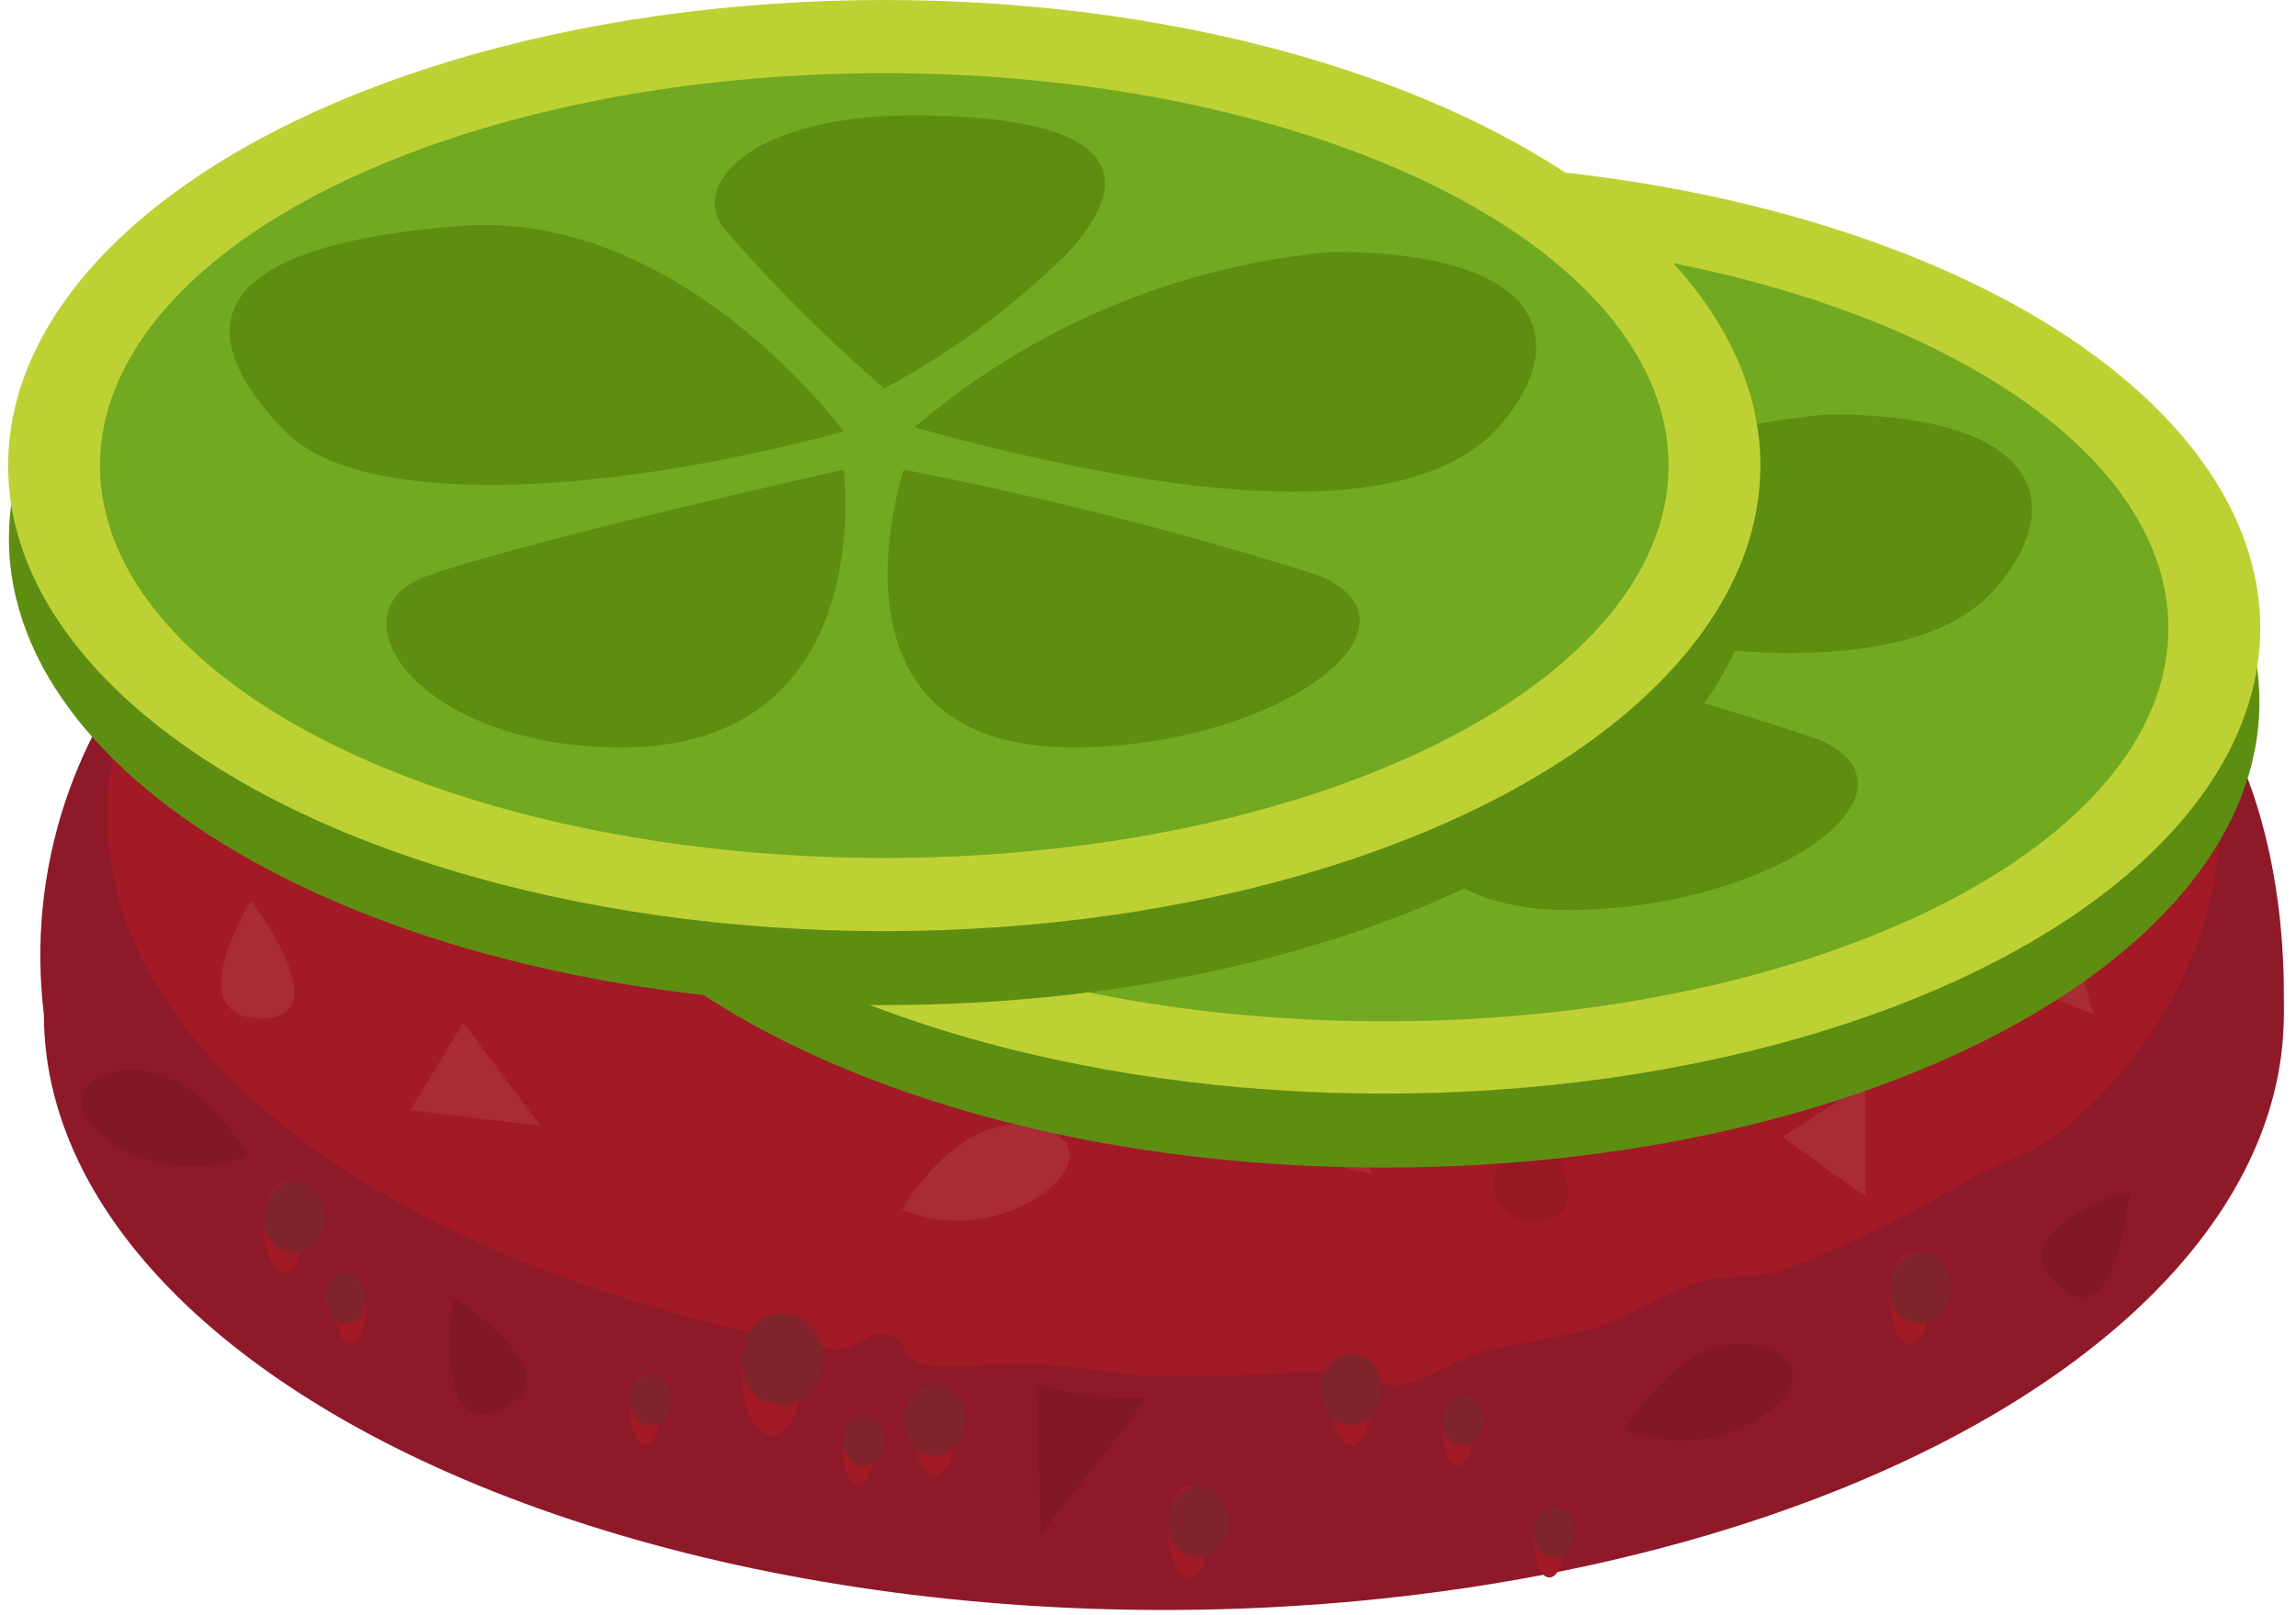 <?xml version="1.0" encoding="UTF-8"?>
<svg width="226px" height="159px" viewBox="0 0 226 159" version="1.1" xmlns="http://www.w3.org/2000/svg" xmlns:xlink="http://www.w3.org/1999/xlink">
    <title>Group 13</title>
    <g id="English" stroke="none" stroke-width="1" fill="none" fill-rule="evenodd">
        <g id="02-bananza-v3" transform="translate(-601, -217)">
            <g id="Illustration---burger" transform="translate(575, -100)">
                <g id="Group-13" transform="translate(26.8, 317)">
                    <g id="Group-8" transform="translate(3.168, 25)">
                        <ellipse id="Oval" fill="#8E1929" cx="110.592" cy="74.88" rx="110.24" ry="58.64"></ellipse>
                        <path d="M220.512,79.2 L0.352,74.88 C-1.37,60.725 3.291,46.537 13.072,36.16 C45.472,-1.12 177.072,1.12 210.512,40 C223.632,55.28 220.512,79.2 220.512,79.2 Z" id="Path" fill="#8E1929" fill-rule="nonzero"></path>
                        <path d="M110.592,110.56 C113.843,110.56 117.06,110.481 120.236,110.326 C122.661,110.207 125.062,110.044 127.437,109.839 C130.404,109.582 131.154,111.707 134.032,111.32 C136.195,111.029 140.505,108.253 142.612,107.891 C145.823,107.339 148.965,106.706 152.031,105.998 C155.862,105.112 159.457,102.435 163.032,101.32 C166.031,100.385 169.051,101.044 171.849,99.958 C178.16,97.509 183.932,94.691 189.054,91.565 C192.417,89.512 196.261,88.623 199.032,86.32 C209.364,77.733 214.592,66.23 214.592,55.28 C214.592,24.75 168.029,-1.13686838e-13 110.592,-1.13686838e-13 C53.154,-1.13686838e-13 6.592,24.75 6.592,55.28 C6.592,64.199 10.565,72.624 17.623,80.083 C18.667,81.187 19.779,82.27 20.956,83.33 C25.427,87.358 30.832,91.059 37.012,94.347 C38.986,95.398 41.04,96.407 43.168,97.371 C44.828,98.123 46.533,98.847 48.281,99.544 C49.635,100.083 51.015,100.606 52.42,101.11 C58.226,103.196 64.449,104.979 71.009,106.415 C73.438,106.947 75.913,107.431 78.43,107.866 C79.722,108.089 81.717,106.123 83.032,106.32 C85.935,106.755 84.128,108.711 87.032,109.32 C89.697,109.879 94.287,109.151 98.032,109.32 C102.824,109.536 106.871,110.56 110.592,110.56 Z" id="Oval" fill="#A21A26"></path>
                        <g id="Group-3" opacity="0.083" transform="translate(4.008, 9.716)" fill-rule="nonzero">
                            <path d="M16.743,53.964 C16.743,53.964 9.543,65.404 17.623,65.564 C25.703,65.724 16.743,53.964 16.743,53.964 Z" id="Path" fill="#EAEAEA"></path>
                            <path d="M136.823,48.524 C136.823,48.524 147.623,40.524 140.183,37.404 C132.743,34.284 136.823,48.524 136.823,48.524 Z" id="Path" fill="#000000"></path>
                            <path d="M201.612,82.604 C201.612,82.604 188.652,86.364 194.572,91.804 C200.492,97.244 201.612,82.604 201.612,82.604 Z" id="Path" fill="#000000"></path>
                            <path d="M80.823,84.364 C80.823,84.364 86.663,73.884 94.663,76.364 C102.663,78.844 90.903,88.764 80.823,84.364 Z" id="Path" fill="#EAEAEA"></path>
                            <path d="M97.303,22.604 C97.303,22.604 103.143,12.124 111.143,14.604 C119.143,17.084 107.383,27.244 97.303,22.604 Z" id="Path" fill="#000000"></path>
                            <path d="M152.023,105.984 C152.023,105.984 157.863,95.504 165.863,97.984 C173.863,100.464 162.103,110.384 152.023,105.984 Z" id="Path" fill="#000000"></path>
                            <path d="M142.103,73.804 C142.103,73.804 134.903,85.244 142.983,85.404 C151.063,85.564 142.103,73.804 142.103,73.804 Z" id="Path" fill="#000000"></path>
                            <path d="M37.623,38.124 C37.623,38.124 31.783,27.644 23.863,30.124 C15.943,32.604 27.543,42.604 37.623,38.124 Z" id="Path" fill="#000000"></path>
                            <polygon id="Path" fill="#EAEAEA" points="161.063 38.604 157.703 47.724 169.223 44.204"></polygon>
                            <polygon id="Path" fill="#EAEAEA" points="188.823 23.964 195.703 38.604 201.783 31.244"></polygon>
                            <polygon id="Path" fill="#EAEAEA" points="113.783 31.244 111.383 39.884 120.183 36.924"></polygon>
                            <polygon id="Path" fill="#EAEAEA" points="56.343 31.084 68.583 38.604 69.383 29.964"></polygon>
                            <path d="M40.023,10.684 L32.023,17.404 C32.023,17.404 42.663,20.364 42.103,19.324 C41.543,18.284 40.023,10.684 40.023,10.684 Z" id="Path" fill="#EAEAEA"></path>
                            <polygon id="Path" fill="#EAEAEA" points="79.783 6.444 85.463 15.084 90.103 7.164"></polygon>
                            <polygon id="Path" fill="#EAEAEA" points="120.183 0.364 123.143 10.684 129.463 4.924"></polygon>
                            <path d="M175.623,29.964 C175.623,29.964 170.023,19.484 162.023,22.604 C154.023,25.724 165.543,34.364 175.623,29.964 Z" id="Path" fill="#000000"></path>
                            <path d="M16.406,78.984 C16.406,78.984 10.566,68.504 2.646,70.984 C-5.274,73.464 6.326,83.384 16.406,78.984 Z" id="Path" fill="#000000"></path>
                            <path d="M54.503,50.684 C54.503,50.684 40.663,54.764 46.503,59.724 C52.343,64.684 54.503,50.684 54.503,50.684 Z" id="Path" fill="#000000"></path>
                            <path d="M146.023,10.684 C146.023,10.684 140.743,-2.756 136.263,3.804 C131.783,10.364 146.023,10.684 146.023,10.684 Z" id="Path" fill="#000000"></path>
                            <path d="M170.023,58.364 C170.023,58.364 156.183,62.444 162.023,67.404 C167.863,72.364 170.023,58.364 170.023,58.364 Z" id="Path" fill="#000000"></path>
                            <path d="M66.583,20.924 C66.583,20.924 62.343,7.164 57.383,13.324 C52.423,19.484 66.583,20.924 66.583,20.924 Z" id="Path" fill="#000000"></path>
                            <path d="M36.663,93.084 C36.663,93.084 34.343,107.324 41.543,103.964 C48.743,100.604 36.663,93.084 36.663,93.084 Z" id="Path" fill="#000000"></path>
                            <path d="M84.583,44.204 C84.583,44.204 87.543,58.284 93.063,52.604 C98.583,46.924 84.583,44.204 84.583,44.204 Z" id="Path" fill="#000000"></path>
                            <polygon id="Path" fill="#EAEAEA" points="37.623 65.964 32.423 74.604 45.223 76.124"></polygon>
                            <polygon id="Path" fill="#000000" points="87.623 60.844 74.023 67.404 85.063 71.004"></polygon>
                            <path d="M123.383,68.524 C123.383,68.524 115.383,77.964 115.943,78.284 C116.503,78.604 127.063,80.844 127.063,80.844 L123.383,68.524 Z" id="Path" fill="#EAEAEA"></path>
                            <polygon id="Path" fill="#EAEAEA" points="175.623 71.964 167.463 77.244 175.623 83.084"></polygon>
                            <path d="M94.023,101.604 L94.503,116.244 C94.503,116.244 105.943,102.004 104.663,102.964 C101.069,103.035 97.484,102.577 94.023,101.604 Z" id="Path" fill="#000000"></path>
                            <polygon id="Path" fill="#EAEAEA" points="195.303 55.724 187.703 60.844 198.103 65.164"></polygon>
                        </g>
                        <g id="Group-6" transform="translate(22.032, 91.32)">
                            <path d="M2,9 C3.1,9 4,6.978 4,4.5 C4,2.022 3.1,0 2,0 C0.9,0 0,2.022 0,4.5 C0,6.978 0.9,9 2,9 Z" id="Path" fill="#A21A26"></path>
                            <path d="M2.315,6.905 C3.556,7.249 4.848,6.636 5.532,5.378 C6.217,4.12 6.144,2.492 5.351,1.324 C4.558,0.156 3.219,-0.296 2.015,0.197 C0.812,0.691 0.007,2.022 0.012,3.513 C-0.124,5.184 0.893,6.681 2.315,6.905 Z" id="Path" fill="#80232A"></path>
                            <path d="M8.509,16 C9.34,16 10,14.423 10,12.5 C10,10.577 9.34,9 8.509,9 C7.679,9 7,10.577 7,12.5 C7,14.423 7.679,16 8.509,16 Z" id="Path" fill="#A21A26"></path>
                            <path d="M8,14 C9.105,14 10,12.881 10,11.5 C10,10.119 9.105,9 8,9 C6.895,9 6,10.119 6,11.5 C6,12.881 6.895,14 8,14 Z" id="Path" fill="#80232A"></path>
                            <path d="M66,29 C67.1,29 68,26.978 68,24.5 C68,22.022 67.1,20 66,20 C64.9,20 64,22.022 64,24.5 C64,26.978 64.9,29 66,29 Z" id="Path" fill="#A21A26"></path>
                            <path d="M65.317,26.905 C66.557,27.249 67.848,26.636 68.533,25.378 C69.217,24.12 69.144,22.492 68.351,21.324 C67.559,20.156 66.22,19.704 65.017,20.197 C63.813,20.691 63.01,22.022 63.014,23.513 C62.865,25.188 63.888,26.695 65.317,26.905 Z" id="Path" fill="#80232A"></path>
                            <path d="M126.509,39 C127.34,39 128,37.442 128,35.512 C128,33.583 127.34,32 126.509,32 C125.679,32 125,33.558 125,35.512 C125,37.466 125.679,39 126.509,39 Z" id="Path" fill="#A21A26"></path>
                            <path d="M126.605,36.949 C127.429,37.16 128.269,36.702 128.707,35.804 C129.145,34.906 129.088,33.76 128.563,32.938 C128.038,32.117 127.158,31.795 126.362,32.133 C125.567,32.471 125.025,33.397 125.008,34.45 C124.914,35.686 125.621,36.793 126.605,36.949 L126.605,36.949 Z" id="Path" fill="#80232A"></path>
                            <path d="M58.491,30 C59.321,30 60,28.417 60,26.488 C60,24.558 59.321,23 58.491,23 C57.66,23 57,24.558 57,26.488 C57,28.417 57.66,30 58.491,30 Z" id="Path" fill="#A21A26"></path>
                            <path d="M59,28 C60.105,28 61,26.881 61,25.5 C61,24.119 60.105,23 59,23 C57.895,23 57,24.119 57,25.5 C57,26.881 57.895,28 59,28 Z" id="Path" fill="#80232A"></path>
                            <path d="M117.491,28 C118.321,28 119,26.423 119,24.5 C119,22.577 118.321,21 117.491,21 C116.66,21 116,22.577 116,24.5 C116,26.423 116.66,28 117.491,28 Z" id="Path" fill="#A21A26"></path>
                            <path d="M117.585,25.944 C118.408,26.165 119.254,25.716 119.699,24.821 C120.143,23.926 120.092,22.778 119.57,21.95 C119.048,21.123 118.168,20.795 117.37,21.13 C116.572,21.464 116.027,22.39 116.009,23.444 C115.914,24.673 116.61,25.776 117.585,25.944 Z" id="Path" fill="#80232A"></path>
                            <path d="M50,25 C51.664,25 53,22.32 53,19 C53,15.68 51.664,13 50,13 C48.336,13 47,15.705 47,19 C47,22.295 48.336,25 50,25 Z" id="Path" fill="#A21A26"></path>
                            <path d="M50.073,21.874 C51.726,22.324 53.45,21.543 54.368,19.929 C55.286,18.316 55.197,16.223 54.145,14.716 C53.093,13.21 51.31,12.621 49.703,13.248 C48.097,13.876 47.019,15.583 47.019,17.5 C46.821,19.649 48.174,21.587 50.073,21.874 L50.073,21.874 Z" id="Path" fill="#80232A"></path>
                            <path d="M37.5,26 C38.325,26 39,24.417 39,22.488 C39,20.558 38.325,19 37.5,19 C36.675,19 36,20.558 36,22.488 C36,24.417 36.675,26 37.5,26 Z" id="Path" fill="#A21A26"></path>
                            <path d="M37.605,23.949 C38.429,24.16 39.269,23.702 39.707,22.804 C40.145,21.906 40.088,20.76 39.563,19.938 C39.038,19.117 38.158,18.795 37.362,19.133 C36.567,19.471 36.025,20.397 36.008,21.45 C35.914,22.686 36.621,23.793 37.605,23.949 Z" id="Path" fill="#80232A"></path>
                            <path d="M107,26 C108.1,26 109,23.978 109,21.5 C109,19.022 108.1,17 107,17 C105.9,17 105,19.022 105,21.5 C105,23.978 105.9,26 107,26 Z" id="Path" fill="#A21A26"></path>
                            <path d="M106.317,23.905 C107.555,24.249 108.844,23.638 109.53,22.384 C110.215,21.129 110.146,19.505 109.359,18.335 C108.571,17.165 107.237,16.706 106.033,17.191 C104.829,17.675 104.02,18.998 104.015,20.486 C103.865,22.167 104.885,23.681 106.317,23.905 L106.317,23.905 Z" id="Path" fill="#80232A"></path>
                            <path d="M91,39 C92.1,39 93,36.978 93,34.5 C93,32.022 92.1,30 91,30 C89.9,30 89,32.022 89,34.5 C89,36.978 89.9,39 91,39 Z" id="Path" fill="#A21A26"></path>
                            <path d="M162,16 C163.1,16 164,13.978 164,11.5 C164,9.022 163.1,7 162,7 C160.9,7 160,9.022 160,11.5 C160,13.978 160.9,16 162,16 Z" id="Path-Copy" fill="#A21A26"></path>
                            <path d="M91.315,36.905 C92.556,37.249 93.848,36.636 94.532,35.378 C95.217,34.12 95.144,32.492 94.351,31.324 C93.558,30.156 92.219,29.704 91.015,30.197 C89.812,30.691 89.007,32.022 89.012,33.513 C88.876,35.184 89.893,36.681 91.315,36.905 L91.315,36.905 Z" id="Path" fill="#80232A"></path>
                            <path d="M162.315,13.905 C163.556,14.249 164.848,13.636 165.532,12.378 C166.217,11.12 166.144,9.492 165.351,8.324 C164.558,7.156 163.219,6.704 162.015,7.197 C160.812,7.691 160.007,9.022 160.012,10.513 C159.876,12.184 160.893,13.681 162.315,13.905 L162.315,13.905 Z" id="Path-Copy-2" fill="#80232A"></path>
                        </g>
                    </g>
                    <g id="Group-11" transform="translate(49.2, 16)" fill-rule="nonzero">
                        <path d="M172.4,53.12 C172.4,78.4 133.84,98.96 86.24,98.96 C38.64,98.96 7.38964445e-13,78.4 7.38964445e-13,53.12 C7.38964445e-13,27.84 38.56,7.2 86.24,7.2 C133.92,7.2 172.4,28 172.4,53.12 Z" id="Path" fill="#5E8E11"></path>
                        <ellipse id="Oval" fill="#BED134" cx="86.24" cy="45.84" rx="86.24" ry="45.84"></ellipse>
                        <path d="M163.44,45.84 C163.44,67.2 128.88,84.56 86.24,84.56 C43.6,84.56 8.96,67.2 8.96,45.84 C8.96,24.48 43.52,7.2 86.24,7.2 C128.96,7.2 163.44,24.56 163.44,45.84 Z" id="Path" fill="#71AA21"></path>
                        <path d="M81.92,42.48 C81.92,42.48 65.92,20.56 44.08,22.24 C15.44,24.48 19.28,34.72 26.88,42.48 C34.48,50.24 59.2,48.72 81.92,42.48 Z" id="Path" fill="#5E8E11"></path>
                        <path d="M88.72,42.08 C100.317,32.167 114.721,26.126 129.92,24.8 C152.08,24.8 153.36,34.56 145.92,42.48 C136.64,52 111.76,48.32 88.72,42.08 Z" id="Path" fill="#5E8E11"></path>
                        <path d="M81.92,45.84 C81.92,45.84 50.4,53.28 40.96,56.8 C31.52,60.32 39.76,73.44 59.6,73.6 C85.84,73.84 81.92,45.84 81.92,45.84 Z" id="Path" fill="#5E8E11"></path>
                        <path d="M88.08,45.84 C101.94,48.672 115.618,52.332 129.04,56.8 C140.48,61.92 124.56,73.44 104.64,73.6 C78.8,73.84 88.08,45.84 88.08,45.84 Z" id="Path" fill="#5E8E11"></path>
                    </g>
                    <g id="Group-7" fill-rule="nonzero">
                        <path d="M172.48,53.04 C172.48,78.4 133.92,98.96 86.24,98.96 C38.56,98.96 0.08,78.24 0.08,53.04 C0.08,27.84 38.64,7.2 86.24,7.2 C133.84,7.2 172.48,27.76 172.48,53.04 Z" id="Path" fill="#5E8E11"></path>
                        <ellipse id="Oval" fill="#BED134" cx="86.24" cy="45.84" rx="86.24" ry="45.84"></ellipse>
                        <ellipse id="Oval" fill="#71AA21" cx="86.24" cy="45.84" rx="77.2" ry="38.64"></ellipse>
                        <path d="M82.24,42.48 C82.24,42.48 66.24,20.56 44.48,22.24 C15.84,24.48 19.68,34.72 27.28,42.48 C34.88,50.24 59.28,48.72 82.24,42.48 Z" id="Path" fill="#5E8E11"></path>
                        <path d="M89.2,42.08 C100.775,32.183 115.149,26.142 130.32,24.8 C152.48,24.8 153.76,34.56 146.32,42.48 C136.64,52.32 111.76,48.32 89.2,42.08 Z" id="Path" fill="#5E8E11"></path>
                        <path d="M82.24,46.24 C82.24,46.24 50.8,53.28 41.2,56.72 C31.6,60.16 40,73.36 59.92,73.6 C85.92,73.84 82.24,46.24 82.24,46.24 Z" id="Path" fill="#5E8E11"></path>
                        <path d="M88.16,46.24 C102.03,48.941 115.733,52.44 129.2,56.72 C140.64,61.84 124.72,73.44 105.2,73.6 C78.88,73.84 88.16,46.24 88.16,46.24 Z" id="Path" fill="#5E8E11"></path>
                        <path d="M86.24,38.24 C80.515,33.313 75.167,27.965 70.24,22.24 C67.36,17.68 73.76,11.44 88.8,11.36 C109.52,11.36 111.2,17.36 104.32,24.88 C98.977,30.192 92.886,34.693 86.24,38.24 L86.24,38.24 Z" id="Path" fill="#5E8E11"></path>
                    </g>
                </g>
            </g>
        </g>
    </g>
</svg>